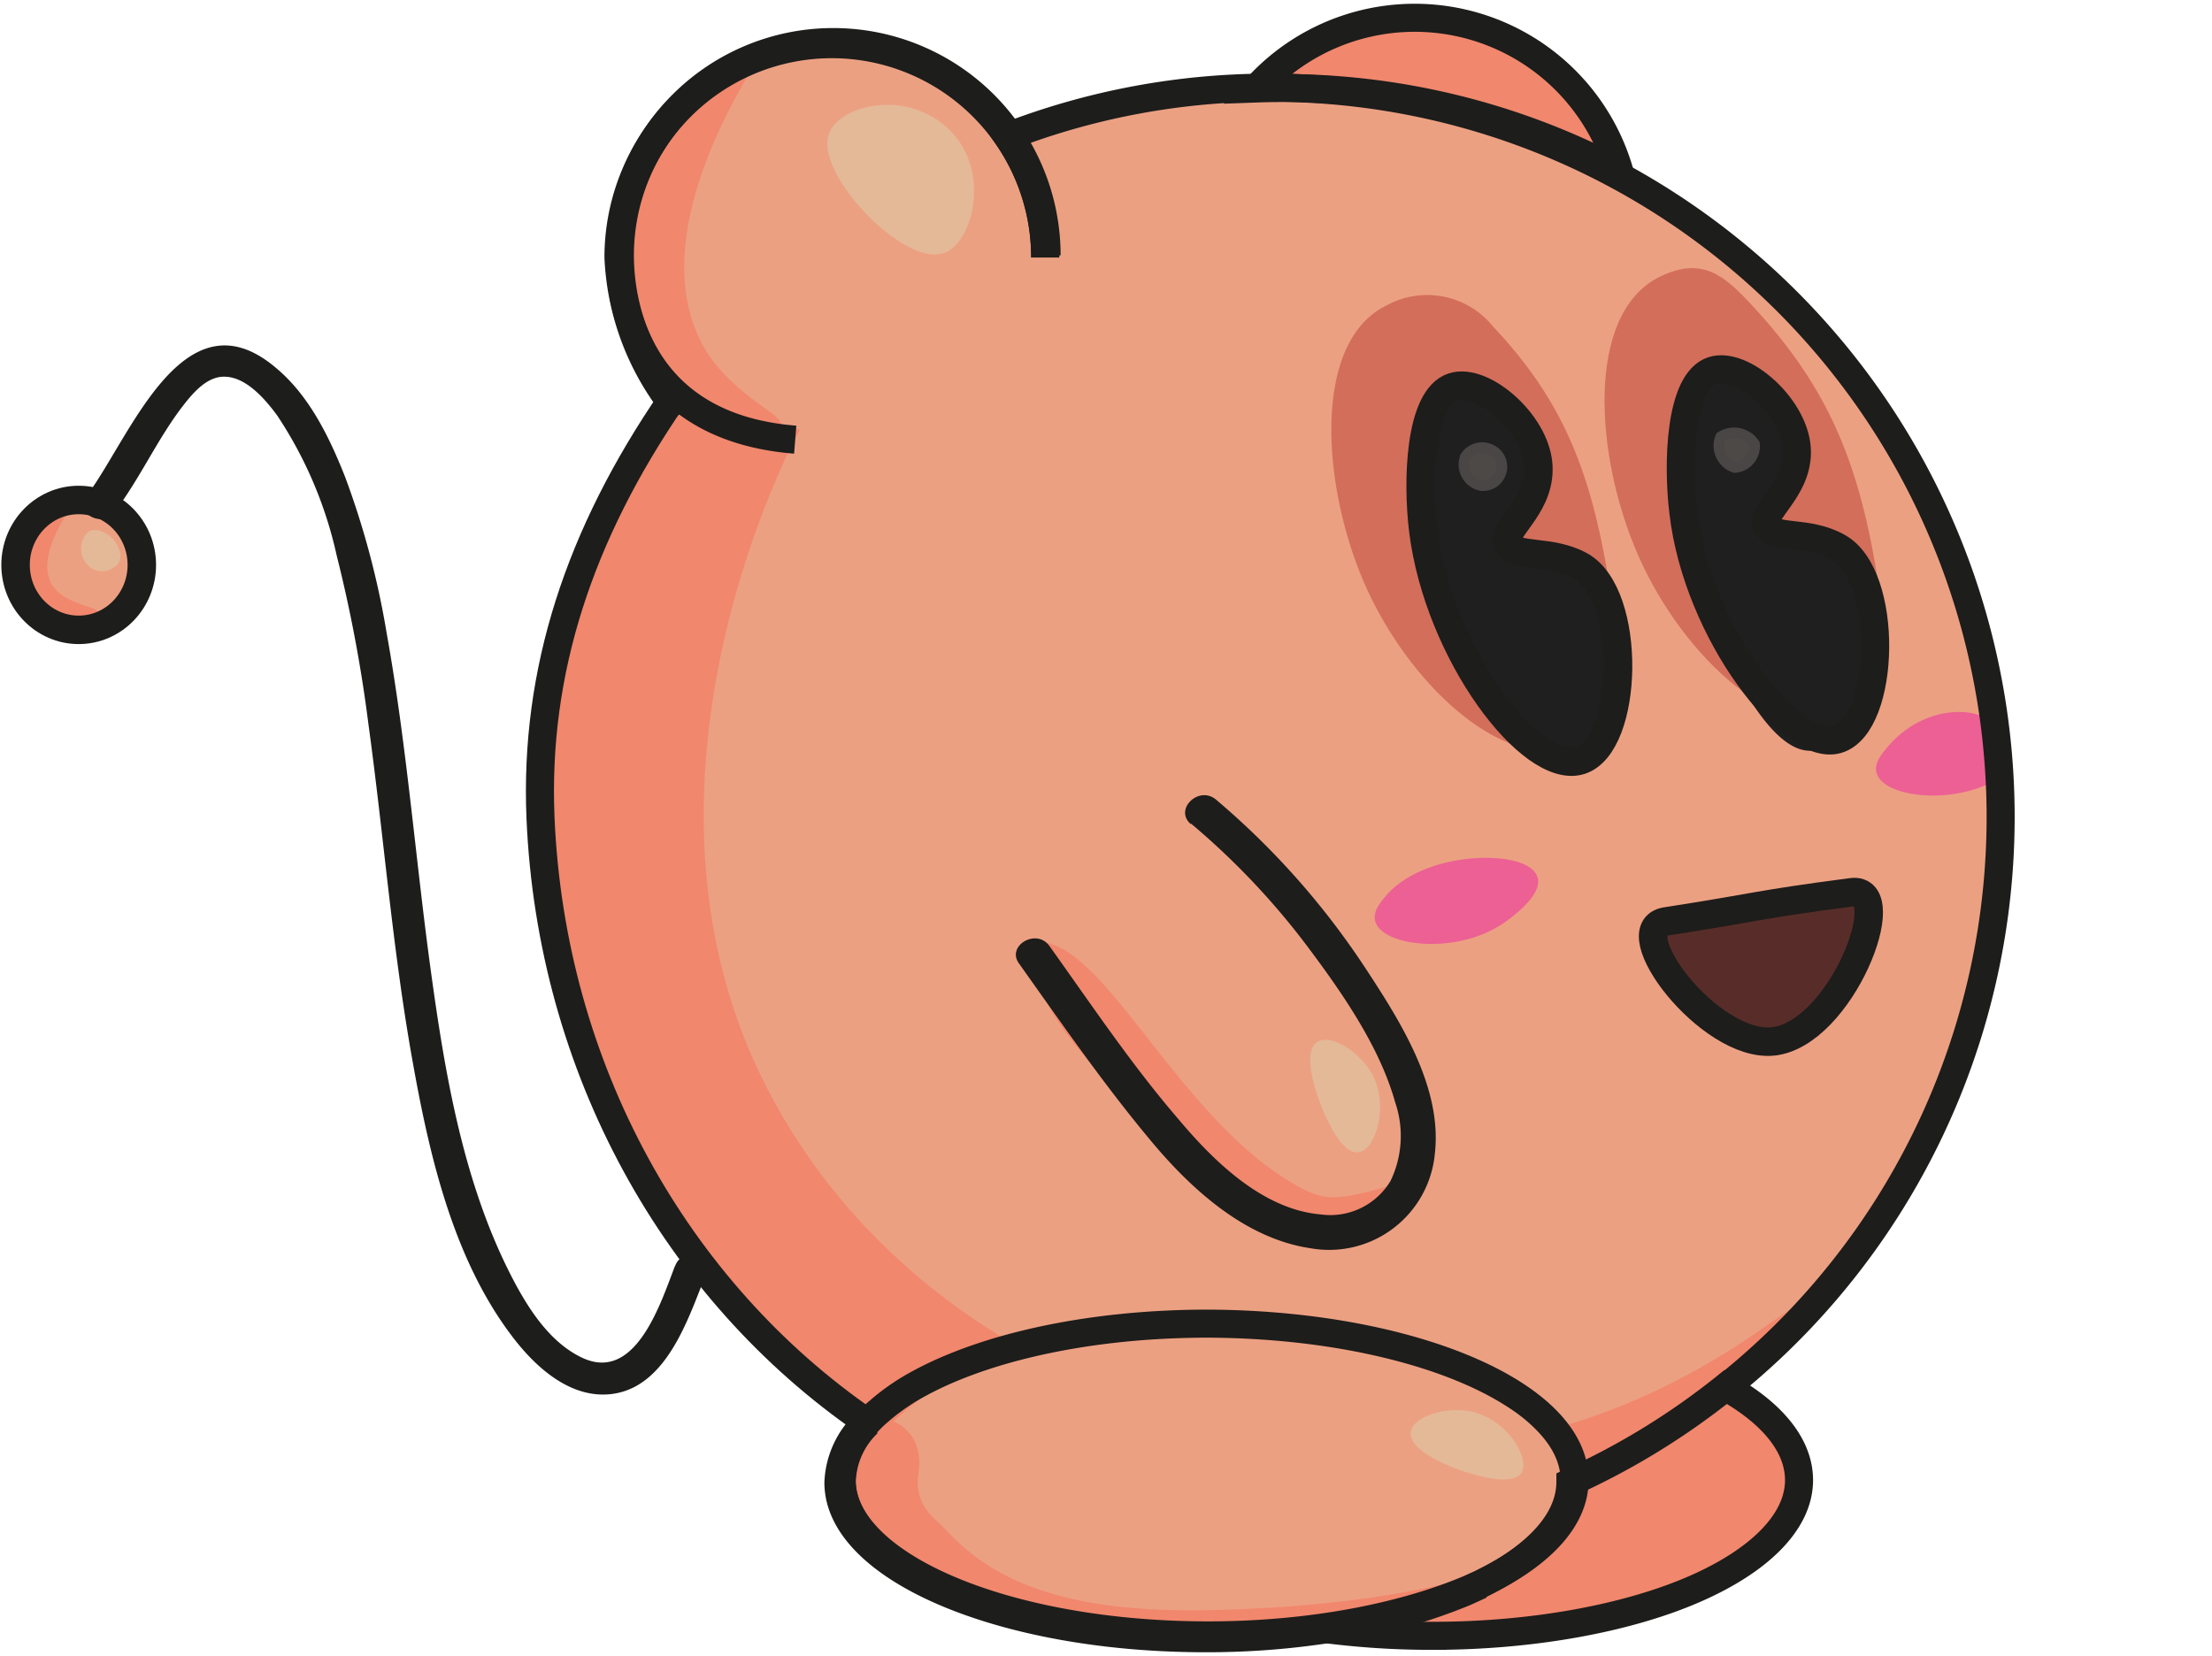 <svg xmlns="http://www.w3.org/2000/svg" viewBox="0 0 157.69 118.05"><defs><style>.cls-1,.cls-2{fill:#eca082;stroke:#eca082;}.cls-1,.cls-10,.cls-12,.cls-13,.cls-2,.cls-3,.cls-4,.cls-5,.cls-6,.cls-7,.cls-8,.cls-9{stroke-miterlimit:10;}.cls-1,.cls-4,.cls-5,.cls-6,.cls-7,.cls-8,.cls-9{stroke-width:0.75px;}.cls-2,.cls-3{stroke-width:0.75px;}.cls-3{fill:#f1876d;stroke:#f1876d;}.cls-4{fill:#d36e5b;stroke:#d36e5b;}.cls-5{fill:#ec6095;stroke:#ec6094;}.cls-6{fill:#e4b998;stroke:#e4b998;}.cls-7{fill:#1f1f1f;stroke:#1f1f1f;}.cls-8{fill:#582d29;stroke:#582d29;}.cls-9{fill:#4c4947;stroke:#494645;}.cls-10,.cls-12,.cls-13{fill:none;stroke:#1d1d1b;}.cls-10{stroke-width:2px;}.cls-11{fill:#1d1d1b;}.cls-12{stroke-width:2.03px;}.cls-13{stroke-width:2.03px;}</style></defs><g id="Capa_2" data-name="Capa 2"><g id="Capa_1" data-name="Capa 1"><path class="cls-1" d="M3.88,44.83c1.67.87,7.08-2.86,6.2-6.2-.49-1.84-2.83-3.37-4.46-2.9C2.72,36.58,2.09,43.88,3.88,44.83Z"/><path class="cls-2" d="M56.92,30.31A13.8,13.8,0,0,1,46.66,18.12,13.65,13.65,0,0,1,53.82,5c7.43-3.79,14.82,1.88,15.87,2.71,1.46,1.17,4.55,3.63,5,7.36C75.68,22.42,66.09,32.42,56.92,30.31Z"/><path class="cls-2" d="M141.46,64.76a54.5,54.5,0,0,1-6.77,19.55c-1.92,3.3-8.67,14.61-21.68,20.9l-.76.36v0c0-6.13-11.7-11.1-26.13-11.1-8.35,0-15.79,1.66-20.57,4.26a15.62,15.62,0,0,0-2.9,2s0,0,0,0c-.91-.59-1.8-1.21-2.66-1.85-2.55-1.89-21.59-16.52-21.68-41C38.21,34,56,12.63,78.75,7.27c17.81-4.18,35.33,2.22,46.46,12A51.21,51.21,0,0,1,139.14,39.4,50.44,50.44,0,0,1,141.46,64.76Z"/><path class="cls-3" d="M5,35.63c-.09-.05-4.45,5.09-2.81,7.45,1.11,1.59,4.46,1.26,4.55.87S4.2,43.47,3.3,41.73C2.06,39.31,5,35.67,5,35.63Z"/><path class="cls-3" d="M73.56,67.57c4.54-.83,9.77,11.91,18.19,17,2.71,1.64,3.49,1.55,9.2-.19.74-.23-1.23,1.7-3.1,2.22-1.59.44-3.77,3-14.52-5.71C80.92,79,74,71.78,74.62,69.7,74.86,69,72.6,67.74,73.56,67.57Z"/><path class="cls-3" d="M91,4.76c-.16-1.28,7.54-5.18,14.62-2.9,5.62,1.81,9.42,7.06,8.71,8.13s-4.49-1.83-13-3.58C94.5,5,91.15,5.59,91,4.76Z"/><path class="cls-3" d="M53.43,4.32c-.27-.16-15,5.48-6.28,21.26,2.15,3.89,7.84,5.3,8.16,4.81s-3.9-2.21-5.75-6C45.43,15.9,53.69,4.47,53.43,4.32Z"/><path class="cls-3" d="M48.3,28.87C36.93,46.79,36.47,60.45,42,75.4c8.83,23.79,33.92,40,64.44,31.41,12.65-3.56,21.13-11.76,21.53-13.1.27-.9-8.83,7.93-22.73,9.63-16.23,2-40.15-5-50.8-25.4-11.52-22.08,2-47,2-47C52.44,30.34,49,27.81,48.3,28.87Z"/><path class="cls-3" d="M87.11,110.83c-3.41-.89-6.87-1.75-7.84-2-4-1.18,2,5.14,8,6.07,25.06,3.87,36.74-2.51,36.68-3,0-.28,5.77-5.2,4.12-7.23a64.87,64.87,0,0,0-4.25-5.13c-.47-.52-13,8.33-16.65,8.71C103.08,108.64,90.79,111,87.11,110.83Z"/><path class="cls-2" d="M62.53,103.15c8.9-10.71,27-7.82,33.48-7.23,8.39.78,16.92,8.92,16.36,10-6.51,12.67-41.71,14.65-48.38,3.29C63.46,108.31,61.09,104.88,62.53,103.15Z"/><path class="cls-3" d="M60.34,105.1c0,4.13,4.65,9,10.64,9.89,25.06,3.87,36.75-2.51,36.68-3,0-.28-5.68,2.83-21.29,3.19-10.83.25-16-2.26-19.36-6-.46-.52-2.32-1.62-1.9-4.23C65.76,100.92,60.34,99.93,60.34,105.1Z"/><path class="cls-4" d="M118.53,20.05c-5.08,2.43-4.48,12.35-1.42,19.36,3.2,7.33,10.07,13.39,14.58,11.22,2.43-1.17,2.52-3.83,2.19-6.45-1.29-10.32-3.53-16-9.29-22.19C122.66,19.92,121.28,18.73,118.53,20.05Z"/><path class="cls-4" d="M99,22.12C94,24.55,94.57,34.46,97.62,41.47c3.21,7.33,10.08,13.39,14.59,11.23,2.43-1.17,3-4.35,2.71-7-1.3-10.32-3-16.06-8.78-22.19A5.66,5.66,0,0,0,99,22.12Z"/><path class="cls-5" d="M134.66,53.73c2.65-3.38,6.9-3,7.48-1.42.37,1,.94,2.38.65,2.58-3.31,2.29-8.24,1.54-8.65.13C134,54.56,134.37,54.1,134.66,53.73Z"/><path class="cls-5" d="M98.92,64.31c2.65-3.38,9.74-3.31,10.32-1.68.37,1-1.9,2.64-2.2,2.84-3.3,2.29-8.24,1.54-8.64.13C98.27,65.14,98.63,64.68,98.92,64.31Z"/><path class="cls-6" d="M6.49,38.24a1.34,1.34,0,0,0,.21,1.95A1.1,1.1,0,0,0,8.09,40c.32-.47-.11-1.22-.59-1.55C7.46,38.41,6.85,38,6.49,38.24Z"/><path class="cls-6" d="M59.5,9.54c-1.17,2.53,5.2,9.17,7.74,8.12,1.69-.69,3-5.34.19-8.12S60.26,7.88,59.5,9.54Z"/><path class="cls-6" d="M96.79,81.79c.85-.1,1.93-3,.58-5.22-.87-1.4-2.67-2.41-3.29-1.94C92.91,75.52,95.46,82,96.79,81.79Z"/><path class="cls-6" d="M108.14,104.82c.47-.72-1-3.45-3.59-3.85-1.62-.25-3.56.45-3.61,1.23C100.85,103.67,107.4,105.93,108.14,104.82Z"/><path class="cls-7" d="M121,27.6c-4.59,3.5,3.22,25.93,8.13,25.55,3.22-.26,6.09-10.4,3.29-13-1.76-1.61-5.29.21-6.58-1.55-.8-1.09.81-2.26,1-5.42,0-.55.22-4.55-1.94-5.8A3.82,3.82,0,0,0,121,27.6Z"/><path class="cls-7" d="M102.66,28.76c-4.59,3.51,3.21,25.94,8.13,25.55,3.22-.25,6.09-10.4,3.29-13-1.77-1.61-5.3.21-6.58-1.55-.8-1.09.81-2.25,1-5.42,0-.54.23-4.55-1.93-5.8A3.84,3.84,0,0,0,102.66,28.76Z"/><path class="cls-8" d="M118.27,66.5c3.1.78,8.88-1.2,13.52-2.55,3-.87.73,9.55-4.62,10.49S115.27,65.75,118.27,66.5Z"/><path class="cls-9" d="M122.66,31.15a1.64,1.64,0,0,0,1,2.19,1.53,1.53,0,0,0,1.42-1.68A1.73,1.73,0,0,0,122.66,31.15Z"/><path class="cls-9" d="M104.46,32.57a1.53,1.53,0,0,0,1.16,2.06,1.35,1.35,0,0,0,.65-2.58A1.42,1.42,0,0,0,104.46,32.57Z"/><path class="cls-10" d="M74.51,18.36a15.21,15.21,0,0,0-30.42,0A18.51,18.51,0,0,0,48.47,29.5"/><path class="cls-10" d="M74.51,18.36a15.16,15.16,0,0,0-2.68-8.63A51.77,51.77,0,0,1,90.56,6.25c.8,0,1.6,0,2.39.06A52,52,0,0,1,123.06,98.9"/><path class="cls-10" d="M47.92,28.46c-6.66,9.7-9.82,19.45-9.39,29.82.75,17.92,9.65,33.75,23.22,43.1"/><path class="cls-10" d="M89.55,6.31a51.52,51.52,0,0,1,25.89,5.91A15.19,15.19,0,0,0,89.55,6.31Z"/><path class="cls-11" d="M48.12,90.26c-1,2.59-2.79,8.36-6.62,6.55-2.41-1.13-4-3.75-5.14-6C33,84.17,31.72,76.55,30.72,69.27c-1.1-8-1.72-16.15-3.16-24.15A59.81,59.81,0,0,0,24.6,34c-1.12-2.83-2.57-5.84-5-7.83-6.59-5.5-10.39,5.21-13.45,9.22-.88,1.16,1.09,2.29,2,1.14,1.83-2.4,3.05-5.2,4.89-7.59.7-.9,1.69-2.09,2.94-2.08,1.56,0,2.92,1.6,3.77,2.75A29.46,29.46,0,0,1,24,39.6a101.15,101.15,0,0,1,2.26,12c1.1,8,1.72,16.08,3.14,24,1.18,6.64,2.85,14,7,19.54,1.67,2.25,4.23,4.66,7.27,4.25,3.89-.54,5.42-5.44,6.66-8.54.54-1.36-1.65-2-2.19-.61Z"/><path class="cls-10" d="M131,39c3.7,2,3.44,12.67,0,13.72-3.24,1-10-7.55-11-16.24-.41-3.38-.28-9.29,2.1-10.06,2.13-.69,6,2.73,6,5.82,0,2.77-2.7,4.32-2.13,5.27S128.87,37.81,131,39Z"/><path class="cls-12" d="M112.64,40.33c3.74,2.05,3.48,12.82,0,13.89s-10.1-7.65-11.18-16.44c-.42-3.43-.28-9.41,2.13-10.19,2.15-.7,6.12,2.77,6.08,5.89,0,2.81-2.74,4.37-2.16,5.34S110.53,39.18,112.64,40.33Z"/><path class="cls-12" d="M132,63.62c3.36-.45-.78,10.18-5.64,10.64-4.51.42-10.92-8.05-7.59-8.56C125.54,64.65,125,64.54,132,63.62Z"/><path class="cls-10" d="M74.61,18.21a15.21,15.21,0,0,0-30.42,0c0,3.88,1.56,12.27,12.5,13.14"/><ellipse class="cls-13" cx="5.61" cy="40.28" rx="4.5" ry="4.63"/><path class="cls-10" d="M128.25,105.54c0,3-2.88,5.79-7.53,7.8s-11.32,3.3-18.6,3.3a59.34,59.34,0,0,1-7.7-.49,40.18,40.18,0,0,0,10-2.68c4.63-2,7.51-4.74,7.53-7.77a52,52,0,0,0,11.07-6.8C126.32,100.75,128.25,103.05,128.25,105.54Z"/><path class="cls-10" d="M105.57,113l-1.11.51a40.18,40.18,0,0,1-10,2.68,56.87,56.87,0,0,1-8.56.62c-14.43,0-26.13-5-26.13-11.1a6.16,6.16,0,0,1,2-4.29l.09.06a6,6,0,0,0-1.85,4.1c0,6.13,11.7,11.1,26.13,11.1,7.28,0,13.86-1.26,18.6-3.3Z"/><path class="cls-11" d="M84.9,58.72a53.25,53.25,0,0,1,8.48,9c2.41,3.23,5,7,6.08,10.88a7.39,7.39,0,0,1-.33,5.6,5,5,0,0,1-5,2.39C90,86.23,86.49,82.76,84,79.79c-3.34-3.88-6.22-8.19-9.19-12.34-.93-1.3-3.1,0-2.16,1.26,3,4.22,6,8.56,9.31,12.53C84.83,84.71,88.72,88.3,93.4,89a7.57,7.57,0,0,0,8.89-6.76c.53-4.71-2.46-9.41-4.94-13.19A56,56,0,0,0,86.67,57c-1.23-1-3,.73-1.77,1.77Z"/><path class="cls-10" d="M112.25,105.54v0c0,2.7-2.3,5.16-6.07,7.08l-.61.31-.85.38c-4.74,2-11.32,3.3-18.6,3.3-14.43,0-26.13-5-26.13-11.1a6,6,0,0,1,1.85-4.1,8.42,8.42,0,0,1,.8-.77s0,0,0,0a15.62,15.62,0,0,1,2.9-2c4.78-2.6,12.22-4.26,20.57-4.26C100.55,94.44,112.25,99.41,112.25,105.54Z"/></g></g></svg>